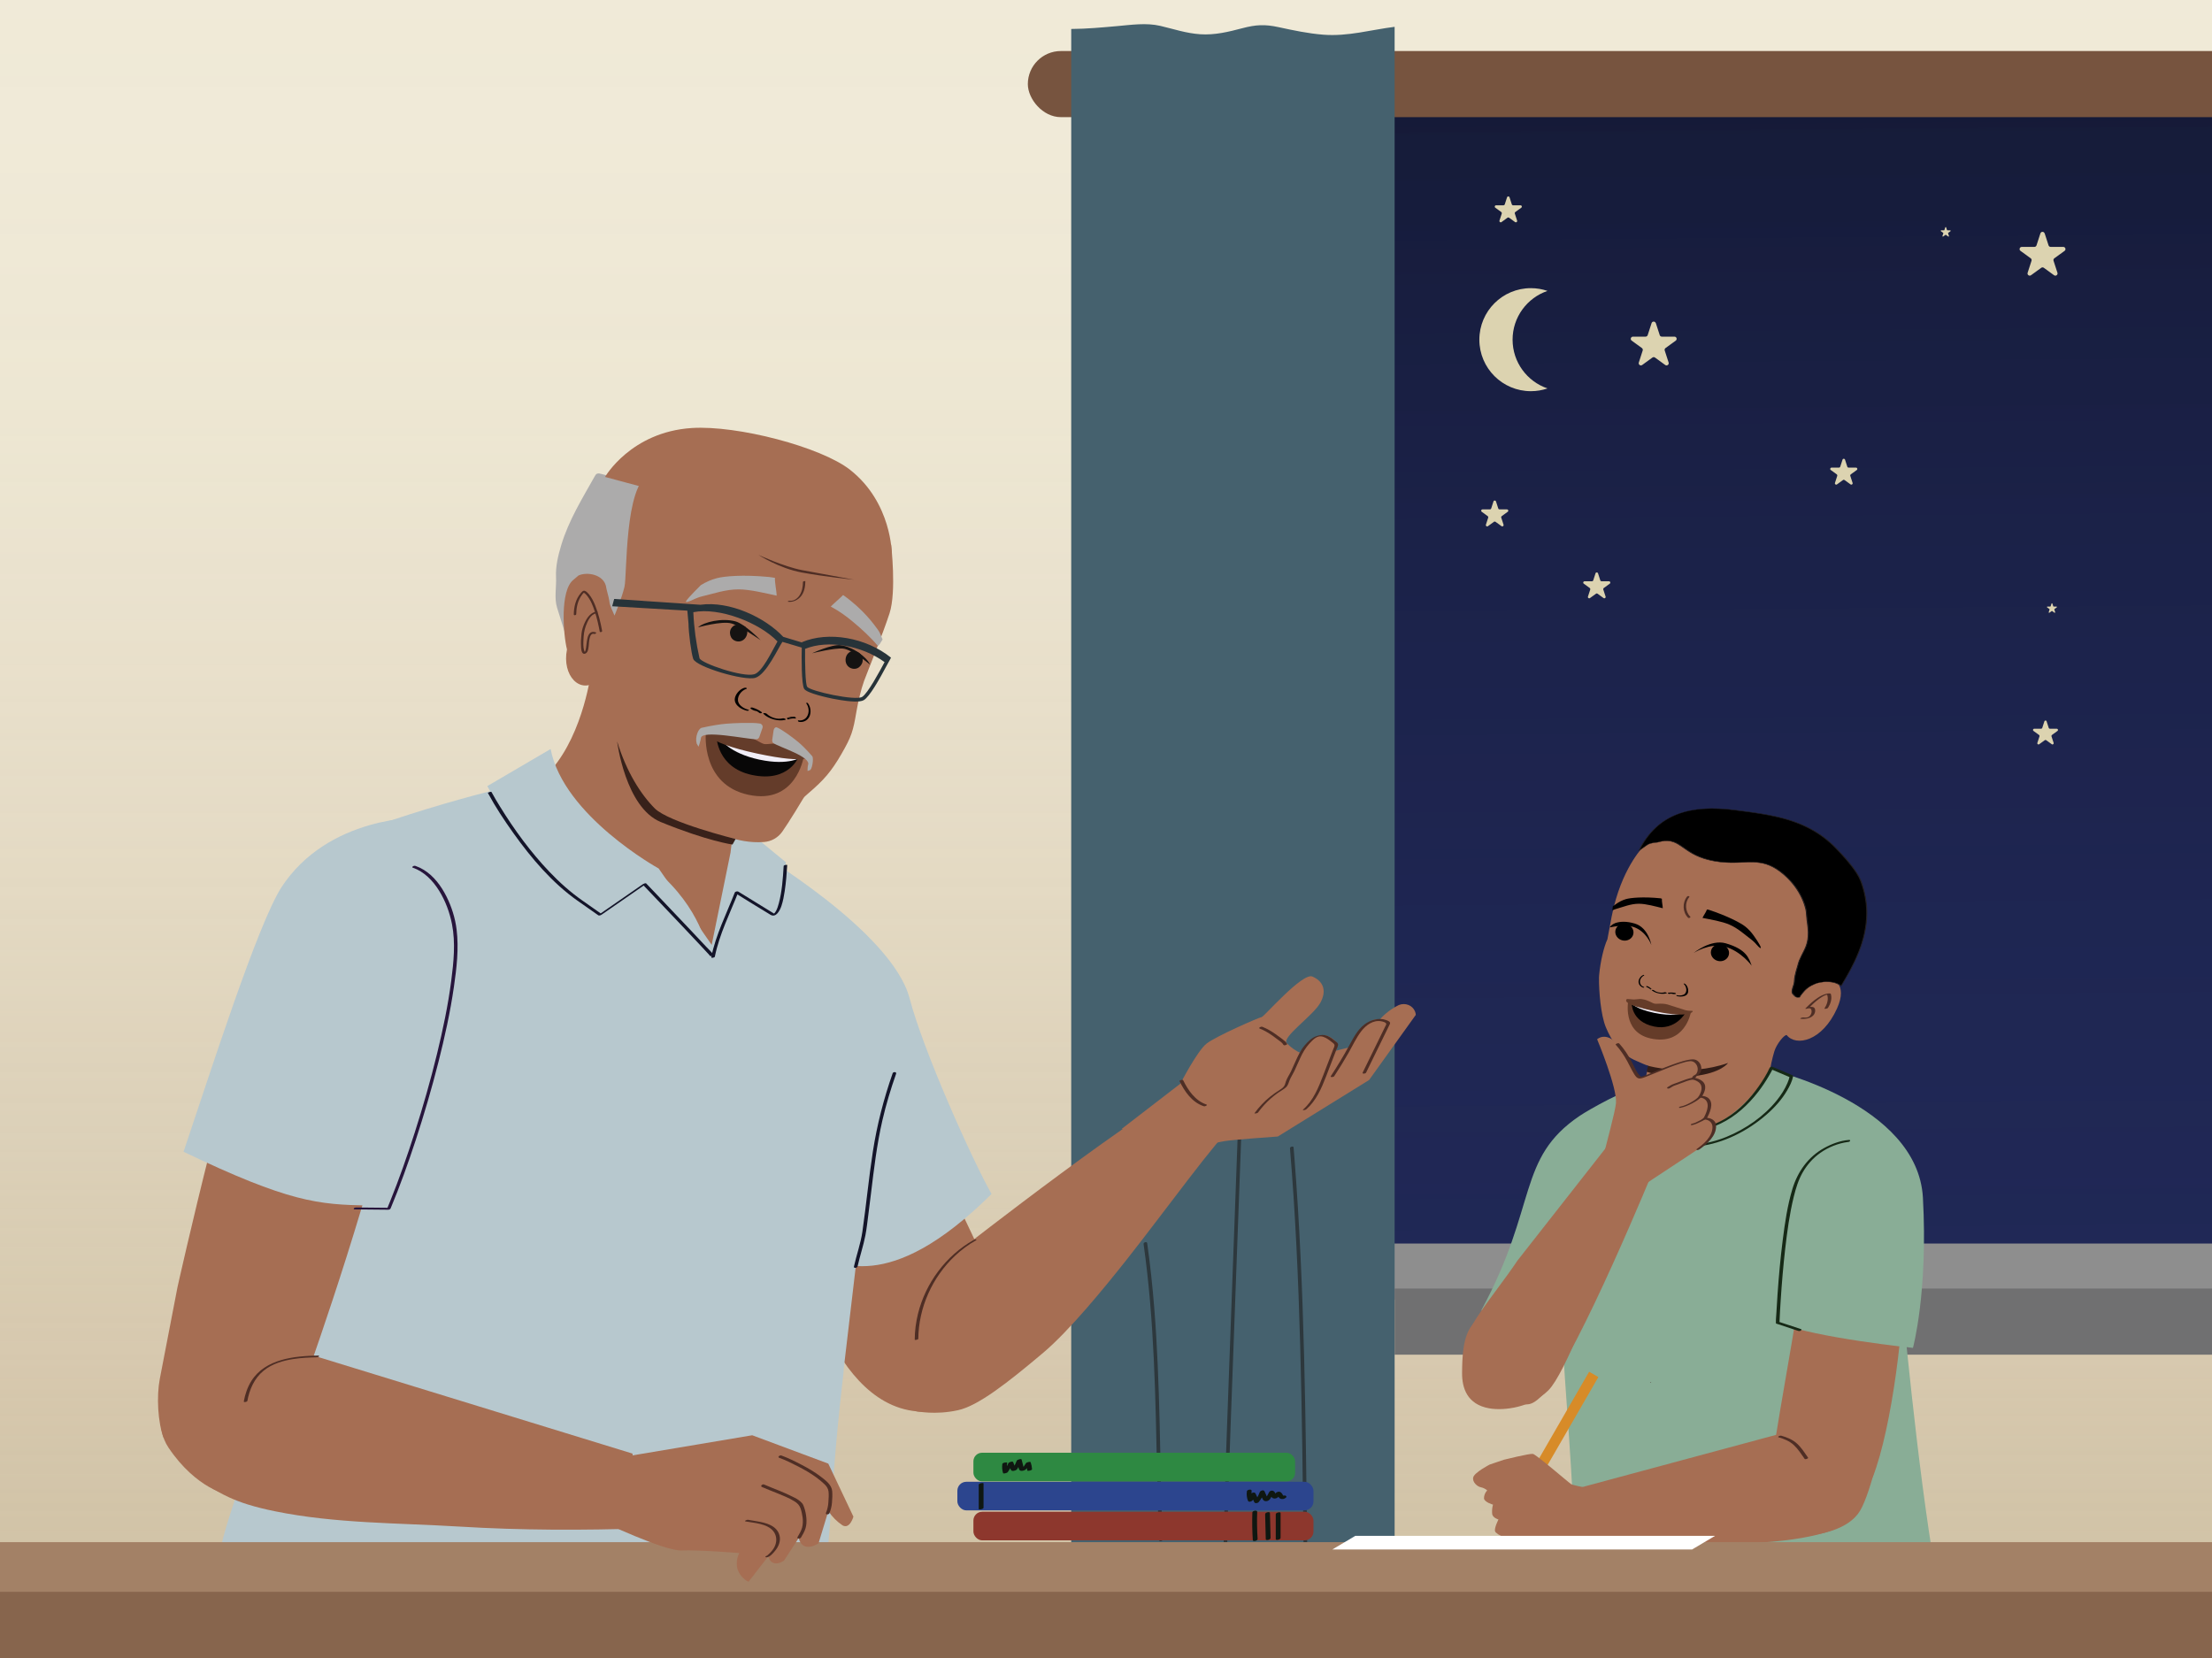 <?xml version="1.0" encoding="UTF-8"?>
<svg xmlns="http://www.w3.org/2000/svg" xmlns:xlink="http://www.w3.org/1999/xlink" viewBox="0 0 1334 1000">
  <rect x="0" y="0" width="1334" height="1000" fill="#808080" stroke="none"/>
  <defs>
    <style>
      .cls-1 {
        fill: #131429;
      }

      .cls-2 {
        fill: #dcd3b0;
      }

      .cls-3 {
        fill: #acabab;
      }

      .cls-4 {
        fill: #151312;
      }

      .cls-5 {
        fill: #273339;
      }

      .cls-6 {
        fill: #010101;
      }

      .cls-7 {
        fill: #653c29;
      }

      .cls-8 {
        fill: #231f20;
      }

      .cls-9 {
        fill: #8e8e8e;
      }

      .cls-10 {
        fill: #2c458e;
      }

      .cls-11 {
        fill: #89ac95;
      }

      .cls-12 {
        fill: #27153c;
      }

      .cls-13 {
        fill: #331d17;
      }

      .cls-14 {
        fill: #b7c8ce;
      }

      .cls-15 {
        fill: #f1eef7;
      }

      .cls-16 {
        fill: #77543f;
      }

      .cls-17 {
        fill: #643c2a;
      }

      .cls-18 {
        isolation: isolate;
      }

      .cls-19 {
        fill: #a66e53;
      }

      .cls-20 {
        fill: url(#linear-gradient);
        opacity: .5;
      }

      .cls-21 {
        fill: #080707;
      }

      .cls-22 {
        fill: url(#linear-gradient-2);
        mix-blend-mode: multiply;
        opacity: .37;
      }

      .cls-23 {
        fill: #0f1711;
      }

      .cls-24 {
        fill: #2e8942;
      }

      .cls-25 {
        fill: #fff;
      }

      .cls-26 {
        fill: #513835;
      }

      .cls-27 {
        fill: #2d383d;
      }

      .cls-28 {
        fill: #d78b28;
      }

      .cls-29 {
        fill: #45616e;
      }

      .cls-30 {
        fill: #f2ebd1;
      }

      .cls-31 {
        fill: #707071;
      }

      .cls-32 {
        fill: #162916;
      }

      .cls-33 {
        fill: #975449;
      }

      .cls-34 {
        fill: #202956;
      }

      .cls-35 {
        fill: #a38166;
      }

      .cls-36 {
        fill: #38211a;
      }

      .cls-37 {
        fill: #87654d;
      }

      .cls-38 {
        fill: #8d372d;
      }

      .cls-39 {
        fill: #4f2e25;
      }

      .cls-40 {
        fill: #89ad96;
      }
    </style>
    <linearGradient id="linear-gradient" x1="-2895.2" y1="5194.57" x2="-1805.53" y2="5194.57" gradientTransform="translate(-4514.72 2793.68) rotate(90) scale(1 -1)" gradientUnits="userSpaceOnUse">
      <stop offset="0" stop-color="#f0ebe0"/>
      <stop offset=".18" stop-color="#eee8dd" stop-opacity=".99"/>
      <stop offset=".33" stop-color="#e8e1d4" stop-opacity=".97"/>
      <stop offset=".46" stop-color="#ded4c5" stop-opacity=".93"/>
      <stop offset=".59" stop-color="#d0c2b0" stop-opacity=".88"/>
      <stop offset=".72" stop-color="#bdab95" stop-opacity=".82"/>
      <stop offset=".84" stop-color="#a78e73" stop-opacity=".73"/>
      <stop offset=".96" stop-color="#8d6d4d" stop-opacity=".64"/>
      <stop offset="1" stop-color="#83603d" stop-opacity=".6"/>
    </linearGradient>
    <linearGradient id="linear-gradient-2" x1="-2546.55" y1="4.83" x2="-2539.73" y2="884.78" gradientTransform="translate(-1369.27 926.15) rotate(-180)" gradientUnits="userSpaceOnUse">
      <stop offset="0" stop-color="#262262" stop-opacity="0"/>
      <stop offset="1" stop-color="#000"/>
    </linearGradient>
  </defs>
  <g class="cls-18">
    <g id="Layer_3" data-name="Layer 3">
      <polyline class="cls-30" points="1390.4 984.56 1390.4 -69.81 -10.85 -69.81 -10.85 984.56"/>
      <polyline class="cls-20" points="1380.48 984.56 -20.77 984.56 -20.78 -105.11 1380.48 -105.11"/>
      <rect class="cls-34" x="722.31" y="57.97" width="821.54" height="719.49"/>
      <rect class="cls-22" x="762.62" y="57.97" width="821.54" height="724.54"/>
      <path class="cls-9" d="M709.31,36.96v746.95s843.8,0,843.8,0V36.96s-843.8,0-843.8,0ZM743.43,70.08h772.3v679.91h-772.3V70.08Z"/>
      <rect class="cls-16" x="619.86" y="30.78" width="1012.98" height="39.87" rx="19.93" ry="19.93"/>
      <path class="cls-29" d="M673.57,15.76c8.64-.76,17.73-2.14,26.2-.15,8.12,1.91,15.56,4.47,24.08,5.05,8.7.59,17.05-1.45,25.23-3.61,8.32-2.19,13.63-2.49,22.03-.67,8.91,1.93,17.67,3.8,26.88,4.54,14.83,1.19,28.73-2.96,43.07-4.74v1042.42c-3.92,2.88-8.29,4.96-13.21,5.04-5.53.09-10.84-2.24-15.74-4.71-11.48-5.78-22.44-12.21-35.41-13.25-17.14-1.38-29.97,9.14-45.17,15.2-8.38,3.34-16.37,3.42-24.84.43-8.64-3.04-16.6-7.51-25.7-8.98-7.38-1.19-28.21-.7-34.96,1.09V17.47c9.23-.04,18.36-.9,27.54-1.71Z"/>
      <path class="cls-2" d="M998.59,194.87l2.35,7.25c.18.55.69.92,1.26.92h7.62c1.28,0,1.82,1.64.78,2.4l-6.17,4.48c-.46.34-.66.94-.48,1.48l2.35,7.25c.4,1.22-1,2.24-2.04,1.48l-6.17-4.48c-.46-.34-1.09-.34-1.56,0l-6.17,4.48c-1.04.75-2.43-.26-2.04-1.48l2.35-7.25c.18-.55-.02-1.14-.48-1.48l-6.17-4.48c-1.04-.75-.5-2.4.78-2.4h7.62c.57,0,1.08-.37,1.26-.92l2.35-7.25c.4-1.22,2.12-1.22,2.52,0Z"/>
      <path class="cls-2" d="M1233.08,140.74l2.35,7.25c.18.55.69.92,1.26.92h7.62c1.28,0,1.82,1.64.78,2.4l-6.17,4.48c-.46.34-.66.94-.48,1.48l2.35,7.25c.4,1.22-1,2.24-2.04,1.48l-6.17-4.48c-.46-.34-1.09-.34-1.56,0l-6.17,4.48c-1.04.75-2.43-.26-2.04-1.48l2.35-7.25c.18-.55-.02-1.14-.48-1.48l-6.17-4.48c-1.04-.75-.5-2.4.78-2.4h7.62c.57,0,1.08-.37,1.26-.92l2.35-7.25c.4-1.22,2.12-1.22,2.52,0Z"/>
      <path class="cls-2" d="M902.18,302.4l1.39,4.29c.1.32.41.54.75.54h4.51c.76,0,1.08.97.46,1.42l-3.65,2.65c-.27.2-.39.55-.28.88l1.39,4.29c.23.72-.59,1.32-1.21.88l-3.65-2.65c-.27-.2-.65-.2-.92,0l-3.65,2.65c-.61.45-1.44-.15-1.21-.88l1.39-4.29c.1-.32-.01-.68-.28-.88l-3.65-2.65c-.61-.45-.3-1.42.46-1.42h4.51c.34,0,.64-.22.75-.54l1.39-4.29c.23-.72,1.26-.72,1.49,0Z"/>
      <path class="cls-2" d="M1234.25,435.06l1.29,3.96c.1.3.38.5.69.5h4.17c.7,0,.99.9.43,1.31l-3.37,2.45c-.25.18-.36.51-.26.81l1.29,3.96c.22.67-.55,1.22-1.11.81l-3.37-2.45c-.25-.18-.6-.18-.85,0l-3.37,2.45c-.57.41-1.33-.14-1.11-.81l1.29-3.96c.1-.3,0-.63-.26-.81l-3.37-2.45c-.57-.41-.28-1.31.43-1.31h4.17c.31,0,.59-.2.69-.5l1.29-3.96c.22-.67,1.16-.67,1.38,0Z"/>
      <path class="cls-2" d="M1237.74,364.04l.51,1.58c.04.12.15.2.27.2h1.66c.28,0,.4.36.17.52l-1.34.97c-.1.07-.14.2-.1.32l.51,1.58c.09.27-.22.49-.44.32l-1.34-.97c-.1-.07-.24-.07-.34,0l-1.34.97c-.23.16-.53-.06-.44-.32l.51-1.58c.04-.12,0-.25-.1-.32l-1.34-.97c-.23-.16-.11-.52.17-.52h1.66c.12,0,.24-.08.27-.2l.51-1.58c.09-.27.46-.27.55,0Z"/>
      <path class="cls-2" d="M963.72,345.76l1.39,4.29c.1.32.41.54.75.54h4.51c.76,0,1.08.97.46,1.42l-3.65,2.65c-.27.2-.39.55-.28.88l1.39,4.29c.23.72-.59,1.32-1.21.88l-3.65-2.65c-.27-.2-.65-.2-.92,0l-3.65,2.65c-.61.45-1.44-.15-1.21-.88l1.39-4.29c.1-.32-.01-.68-.28-.88l-3.65-2.65c-.61-.45-.3-1.42.46-1.42h4.51c.34,0,.64-.22.75-.54l1.39-4.29c.23-.72,1.26-.72,1.49,0Z"/>
      <path class="cls-2" d="M1112.68,277.21l1.39,4.29c.1.32.41.54.75.54h4.51c.76,0,1.08.97.46,1.42l-3.65,2.65c-.27.2-.39.55-.28.88l1.39,4.29c.23.72-.59,1.32-1.21.88l-3.65-2.65c-.27-.2-.65-.2-.92,0l-3.65,2.65c-.61.45-1.44-.15-1.21-.88l1.39-4.29c.1-.32-.01-.68-.28-.88l-3.65-2.65c-.61-.45-.3-1.42.46-1.42h4.51c.34,0,.64-.22.75-.54l1.39-4.29c.23-.72,1.26-.72,1.49,0Z"/>
      <path class="cls-2" d="M910.36,119l1.39,4.29c.1.32.41.54.75.54h4.51c.76,0,1.08.97.46,1.42l-3.65,2.65c-.27.2-.39.55-.28.88l1.39,4.29c.23.72-.59,1.32-1.21.88l-3.65-2.65c-.27-.2-.65-.2-.92,0l-3.65,2.65c-.61.45-1.44-.15-1.21-.88l1.39-4.29c.1-.32-.01-.68-.28-.88l-3.65-2.65c-.61-.45-.3-1.42.46-1.42h4.51c.34,0,.64-.22.75-.54l1.39-4.29c.23-.72,1.26-.72,1.49,0Z"/>
      <path class="cls-2" d="M912.2,204.86c0-13.65,8.81-25.24,21.05-29.41-3.14-1.07-6.51-1.66-10.02-1.66-17.16,0-31.07,13.91-31.07,31.07s13.91,31.07,31.07,31.07c3.51,0,6.87-.59,10.02-1.66-12.24-4.17-21.05-15.76-21.05-29.41Z"/>
      <path class="cls-2" d="M1173.67,137.15l.51,1.58c.04.12.15.2.27.2h1.66c.28,0,.4.36.17.52l-1.34.97c-.1.07-.14.2-.1.32l.51,1.58c.09.27-.22.49-.44.32l-1.34-.97c-.1-.07-.24-.07-.34,0l-1.34.97c-.23.16-.53-.06-.44-.32l.51-1.58c.04-.12,0-.25-.1-.32l-1.34-.97c-.23-.16-.11-.52.17-.52h1.66c.12,0,.24-.08.27-.2l.51-1.58c.09-.27.46-.27.55,0Z"/>
      <rect class="cls-31" x="841.05" y="777.14" width="674.23" height="39.89"/>
      <path class="cls-27" d="M746.07,1191.75c-1.09-16.9-2.05-33.82-2.87-50.73-.82-16.92-1.5-33.84-2.05-50.77-.54-16.93-.95-33.85-1.22-50.79-.27-16.93-.4-33.86-.39-50.8,0-17.05.16-34.09.44-51.14.29-16.95.72-33.9,1.26-50.84.54-16.97,1.17-33.93,1.8-50.9.62-16.98,1.25-33.96,1.87-50.94.62-16.98,1.25-33.96,1.87-50.94.62-16.98,1.25-33.96,1.87-50.94.15-4.16.31-8.32.46-12.49.03-.89-2.15-.45-2.17.27-.62,16.98-1.25,33.96-1.87,50.94-.63,17.06-1.25,34.13-1.88,51.19-.62,16.98-1.25,33.96-1.87,50.94-.63,17.05-1.27,34.1-1.85,51.16-.58,16.95-1.08,33.91-1.43,50.86-.35,16.93-.56,33.86-.64,50.79-.07,16.9-.01,33.8.19,50.7.2,16.93.54,33.86,1.01,50.79.48,17.01,1.09,34.02,1.85,51.02.75,16.92,1.64,33.84,2.67,50.74.25,4.14.51,8.29.78,12.43.05.7,2.23.25,2.17-.58h0Z"/>
      <path class="cls-27" d="M701.12,928.64c-.86-23.49-1.19-46.99-1.77-70.49-.58-23.17-1.41-46.34-3.26-69.44-1.04-13.03-2.42-26.03-4.26-38.98-.15-1.06-2.33-.51-2.17.58,3.27,23,5.06,46.17,6.16,69.37,1.1,23.22,1.52,46.47,2.02,69.71.29,13.13.6,26.26,1.08,39.38.04,1.18,2.25.89,2.21-.14h0Z"/>
      <path class="cls-27" d="M789.41,998.8c-.43-20.04-.72-40.09-.98-60.13-.26-20.16-.49-40.31-.79-60.47-.29-20.03-.65-40.07-1.16-60.1-.51-19.91-1.19-39.81-2.12-59.7-.93-19.75-2.11-39.49-3.66-59.2-.19-2.41-.38-4.82-.58-7.23-.07-.88-2.25-.38-2.17.58,1.63,19.68,2.9,39.39,3.89,59.12,1,19.91,1.72,39.83,2.27,59.76.55,20.02.94,40.04,1.24,60.07.31,19.99.54,39.98.79,59.97.25,20.05.53,40.1.93,60.16.05,2.46.1,4.92.15,7.38.02,1.05,2.21.66,2.19-.21h0Z"/>
      <rect class="cls-10" x="577.36" y="893.68" width="214.76" height="17.25" rx="5.43" ry="5.43"/>
      <rect class="cls-38" x="587.04" y="911.76" width="205.08" height="17.25" rx="5.31" ry="5.31"/>
      <rect class="cls-24" x="587.04" y="876.18" width="194.01" height="17.25" rx="5.16" ry="5.16"/>
      <path class="cls-23" d="M604.49,882.97c-.26,1.84-.11,3.68.43,5.46.12.4,1.14.17,1.38.11.51-.12,1.19-.3,1.5-.75,1.25-1.83,2.31-3.78,3.18-5.82l-2.88.64c.48,1.21.91,2.45,1.44,3.63.19.42.4.74.89.85.65.14,1.46-.08,2.05-.33,1.18-.51,1.47-1.61,1.96-2.71.54-1.22,1.09-2.43,1.63-3.65l-2.88.64c.34,1.33.69,2.65,1.03,3.98.25.96.5,2,1.67,2.07,1.28.08,2.61-.48,3.34-1.52.81-1.14,1.54-2.35,2.31-3.52l-2.88.64c.48,1.35.76,2.73.85,4.16.03.53,2.95.03,2.9-.78-.09-1.43-.37-2.81-.85-4.16-.14-.4-1.13-.17-1.38-.11-.5.11-1.2.29-1.5.75-.45.69-.91,1.39-1.36,2.08-.21.33-.43.65-.64.98-.1.15-.19.31-.3.46-.08.11-.39.33-.09.19l1.1-.35c.59-.12.38-.01.16-.38-.1-.16-.17-.36-.22-.54-.15-.48-.26-.98-.38-1.46-.28-1.09-.56-2.18-.85-3.27-.19-.72-2.66.15-2.88.64-.43.96-.85,1.91-1.28,2.87-.19.43-.39.87-.58,1.3-.14.32-.34,1.17-.65,1.36l1.38-.5-.19.03.92-.02c-.47-.12-.78-1.53-.94-1.92-.29-.74-.58-1.47-.88-2.21s-2.66.11-2.88.64c-.87,2.04-1.93,3.98-3.18,5.82l2.88-.64c-.54-1.78-.68-3.62-.43-5.46.05-.36-2.77-.12-2.9.78h0Z"/>
      <path class="cls-23" d="M590.25,895.43c0,4.89,0,9.79,0,14.68,0,.53,2.9.1,2.9-.78,0-4.89,0-9.79,0-14.68,0-.53-2.9-.1-2.9.78h0Z"/>
      <path class="cls-23" d="M751.96,899.49c-.26,1.93-.06,3.84.66,5.65.43,1.09,2.35.42,2.81-.3.78-1.2,1.36-2.49,1.78-3.86l-2.91.54c.71,1.5,1.43,3,2.14,4.49.43.9,2.09.59,2.63-.06,1.56-1.89,2.73-3.96,3.55-6.26l-2.91.54c.57,1.25,1.11,2.51,1.7,3.74.47.96,1.11,1.51,2.24,1.42s1.96-.72,2.52-1.64c.72-1.18,1.32-2.45,1.97-3.67l-2.23.78c.44.17.63,1.56.88,1.94.46.71,1.17,1.03,2.01.98.76-.04,1.55-.36,2.06-.94.24-.27.38-.58.51-.91.09-.23.44-.79.09-.62l-1.74.05c1.04.45,1.23,1.84,2.25,2.4,1.19.66,2.6.34,3.58-.53.5-.44.24-1.02-.32-1.2-.69-.22-1.53.09-2.05.55.94-.07,1.21-.24.83-.51-.11-.08-.21-.19-.28-.31-.16-.21-.28-.47-.43-.7-.26-.41-.55-.79-.96-1.06-1.02-.66-2.37-.25-3.12.63-.3.35-.42.75-.59,1.16-.04.11-.21.35-.2.47,1.2.1,1.57-.08,1.11-.54l-.14-.27c-.49-1.06-.54-1.88-1.76-2.34-.67-.26-1.88.13-2.23.78-.38.71-.76,1.42-1.14,2.13-.16.3-.32.59-.48.89-.28.53-.79.85.11.65.76-.17.48-.22.23-.74-.18-.37-.34-.75-.51-1.12-.34-.75-.68-1.5-1.02-2.25-.52-1.14-2.57-.4-2.91.54-.69,1.93-1.71,3.74-3.01,5.32l2.63-.06c-.71-1.5-1.43-3-2.14-4.49-.52-1.1-2.61-.45-2.91.54-.37,1.21-.91,2.32-1.6,3.37l2.81-.3c-.66-1.68-.89-3.38-.64-5.17.18-1.3-2.76-.83-2.92.3h0Z"/>
      <path class="cls-23" d="M769.38,913.27c0,5.02,0,10.03,0,15.05,0,.81,2.9.3,2.9-.78,0-5.02,0-10.03,0-15.05,0-.81-2.9-.3-2.9.78h0Z"/>
      <path class="cls-23" d="M762.97,913.27c.13,5.01.26,10.03.38,15.04.02.97,2.93.39,2.9-.78-.13-5.01-.26-10.03-.38-15.04-.02-.97-2.93-.39-2.9.78h0Z"/>
      <path class="cls-23" d="M755.27,912.15c-.19,5.59-.1,11.19.27,16.77.07,1,2.97.38,2.9-.78-.36-5.44-.45-10.89-.26-16.33.04-1.25-2.87-.68-2.9.34h0Z"/>
    </g>
    <g id="Layer_1" data-name="Layer 1">
      <path class="cls-19" d="M552.62,820.5c2.19-8.36,4.97-16.55,8.36-24.5,4.04-9.48,8.95-18.73,15.36-26.83,4.16-5.26,9.18-10.19,15.11-13.43-10.26-22.47-53.94-116.02-89.75-160.77-6.62,8.15-19.84,33.67-28.13,28.43,2.01,1.27-3.88-1.85-4.63-2.17-2.54-1.07-5.15-1.96-7.78-2.79-4.96-1.56-10.09-2.76-16.26-4.46-2.36-.65-4.71-1.34-7.04-2.09l42.34,135.17s17.1,98.87,72.49,104.14c17.86,2.62-2.38-21.92-.08-30.71Z"/>
      <path class="cls-19" d="M721.03,654.06c-26.37,9.44-142.29,100.07-142.29,100.07,0,0-.51-.54-1.48-1.55-5.07,5.7-8.16,13.16-10.22,20.39-4.9,17.19-26,24.33-24.38,42.02.75,8.15,8.1,28.25,10.04,36.22.45-.1,11.02,2.38,25.07-.7,12.09-2.65,29.65-16.31,51.44-34.7,15.72-13.27,36.87-39.22,49.65-55.34,22.73-28.68,56.34-75.26,64.31-80.75l-22.14-25.65Z"/>
      <path class="cls-19" d="M356.62,404.3s-4.33,37.15-24.15,60c-3.18,3.66-40.81,15.72-40.81,15.72l33.57,114.74c21.11,12.1,63.59,3.21,87.88,1.87l58.27-43.57s-30.55-30.95-30.07-36.64c.48-5.7,14.76-44.41,14.76-44.41"/>
      <path class="cls-14" d="M455.1,728.37c9.6,1.04,19.22,1.84,28.85,2.44.91-.65,4.15,26.46,5.82,26.74,15.89,2.67,44.94,25.19,108.21-37.42-11.75-20.89-40.88-85.54-49.46-118.12-10.55-40.07-92.11-88.79-98.15-91.86,0,0-10.81,145.9,2.63,204.13.91,3.96,1.6,8.72,2.1,14.1Z"/>
      <path class="cls-14" d="M508.76,827.11h0c-.13-.55.3-1.11.02-1.15l21.37-181.57,6.73-60.08s-4.58-6.65-9.27-13.68c-7.42-11.12-17.26-16.01-27.71-24.34l-42.94-28.18s-3.46.15-15.56,18.75c-5.18,7.96-2.54,37.26-14.67,36.56,0,0-3.63-25.46-31.4-48.78,0,0-69.56-42.4-70.9-53.82-26.55,4.16-109.32,27.81-129.46,41.12-23.7,15.57,28.92,73.69,52.85,108.12l-39.13-1.29s-22.2,113.84-37.11,174.53c-.61,2.17-1.18,4.51-1.74,6.96-1.84,7.23-3.54,13.48-5.03,18.38.54.08,1.09.14,1.63.22-6.6,44.05-34.69,103.79-34.39,123.75.37,25.1,169.26,63.63,239.1,68.51,68.6,4.79,117.85,14.72,127.9-77.83h.32c3.45-39.5,3.24-52.65,9.41-106.2Z"/>
      <path class="cls-1" d="M538.34,647.31c-5.39,15.36-9.43,31.07-11.93,47.16-2.49,16.06-4,32.26-6.32,48.34-1.04,7.18-3.55,14.05-5.11,21.11-.25,1.12,1.98.89,2.21-.14,1.39-6.29,3.5-12.42,4.72-18.75.8-4.12,1.23-8.33,1.77-12.49.55-4.18,1.06-8.36,1.57-12.54,1.8-14.83,3.54-29.69,6.9-44.27,2.2-9.53,5.03-18.9,8.27-28.13.43-1.22-1.75-1.28-2.09-.3h0Z"/>
      <path class="cls-14" d="M430.03,577.15c-1.09-1.63-40.6-43.04-40.6-43.04l-26.78,18.53-11.81-8.28c-31.2-21.6-56.95-70.26-56.95-70.26l38.18-22.36c7.76,40.38,65.16,72.06,65.16,72.06l31.97,46.07,11.36-55.66c.83-7.64,1.6-12.74,1.6-12.74l10.29.89,21.46,17.64c-1.95,33.08-7.16,32.4-7.16,32.4l-21.79-13.39c-4.56,11.69-3.77,25.62-7.71,37.49-7.2,21.71-9.67,46.2-11.48,69.2"/>
      <path class="cls-1" d="M472.6,522.37c-.45,7.47-.97,15.17-2.91,22.43-.43,1.59-.92,3.2-1.7,4.66-.4.75-.95,1.37-1.41,1.77.15-.13-.16.02.07-.04-.05.01.21-.06.23-.06.11-.02.19-.05.23,0,.01.02-.41-.23-.08,0-.11-.07-.22-.13-.33-.2-3.57-2.25-7.19-4.42-10.79-6.63-3.56-2.19-7.12-4.38-10.68-6.57-.5-.31-1.86-.03-2.1.56-5.02,12.84-11.46,25.44-14.19,39.04-.13.63,2.03.28,2.16-.34,2.74-13.6,9.17-26.2,14.19-39.04l-2.1.56c7.16,4.4,14.26,8.89,21.47,13.2,3.42,2.05,5.79-2.86,6.61-5.34.96-2.9,1.52-5.94,1.97-8.96.78-5.17,1.2-10.4,1.51-15.61.03-.44-2.13-.15-2.17.58h0Z"/>
      <path class="cls-1" d="M430.38,575.94c-1.22-1.77-2.97-3.32-4.44-4.89-3.24-3.48-6.51-6.94-9.78-10.4-7.15-7.56-14.32-15.1-21.5-22.64-1.65-1.73-3.3-3.46-4.95-5.19-.32-.34-1.56.15-1.85.35-7.83,5.42-15.65,10.83-23.48,16.25-1.1.76-2.2,1.52-3.3,2.28l1.85-.35c-3.86-2.71-7.72-5.42-11.59-8.13-7.28-5.09-13.9-11.01-20.02-17.44-11.34-11.9-21.14-25.3-29.75-39.28-1.78-2.88-3.54-5.79-5.14-8.78-.27-.51-2.33.29-2.17.58,4.55,8.46,9.91,16.55,15.49,24.35,10.79,15.1,23.22,29.73,38.45,40.52,4.21,2.98,8.45,5.93,12.67,8.89.42.29,1.49-.1,1.85-.35,7.83-5.42,15.65-10.83,23.48-16.25,1.1-.76,2.2-1.52,3.3-2.28l-1.85.35c4.46,4.68,8.92,9.37,13.38,14.05,7.24,7.61,14.47,15.22,21.65,22.89,1.28,1.37,2.56,2.74,3.83,4.13.56.61,1.22,1.23,1.68,1.9.35.51,2.32-.37,2.17-.58h0Z"/>
      <path class="cls-3" d="M389.7,291.57c-9.76-4.11-16.74-2.67-26.94-5.7-.88-.26-1.87-.52-2.67-.19-.66.27-1.03.88-1.35,1.45-7.63,13.59-15.82,26.82-20.25,41.6-1.89,6.29-3.49,12.76-3.16,19.39.3,5.98-1.19,12.58.65,18.45,1.62,5.15,3.23,10.3,4.85,15.45.6,1.92,1.25,3.92,2.73,5.49,4.36,4.61,12.72,2.89,17.88-.38,11.06-7.02,17.04-18.65,19.82-30.52,2.78-11.87,2.74-24.26,4.05-36.41.9-8.38,2.44-16.67,4.61-24.8"/>
      <path class="cls-19" d="M537.4,328.58s-.02-.07-.01-.12c-1.62.96-12.76-12.08-14.41-13.49-17.44-14.84-25.12-25.53-47.86-28.13-11.87-1.36-25.5,7.18-37.45,7.24-11.46.06-20.57-10.12-31.85-12.5-3.9-.82-7.91,11.48-5.99,9.08-4.71-2.08-8.35-4.37-8.35-4.37-14.88,6.18-13.25,60.6-14.86,67.55-1.61,6.95-6.03,17.41-6.03,17.41-1.21-3.09-2.79-5.54-3.11-8.76-.43-2.86-1.66-6.35-2.09-9.21-1.82-6.78-11.17-8.55-16.5-6.2l-3.02,2.57c-8.32,6.39-6.17,33.26-3.94,42.05-3.15,15.67,7.88,27.59,18.58,18.72l.38,6.58,13.32,36.09c10.81,20.13,36.72,44.97,61.13,50.88,8.75,2.12,20.47,5.89,29.62-3.13,9.25-9.13,13.06-14.29,22.64-22.47,9.2-7.85,13.74-13.06,19.79-23.52,6.26-10.81,7.1-13.89,9.14-25.89.91-5.36,2.76-13.34,4.56-18.23,2.07-5.64,11.09-27.63,15.37-40.83,4.28-13.2.95-41.36.95-41.36Z"/>
      <path class="cls-39" d="M363.13,380.52c-.97-5.2-2.18-10.42-4.17-15.34-.97-2.39-2.12-4.81-3.8-6.79-.65-.77-1.48-1.68-2.46-2.04-1.06-.39-1.91.75-2.52,1.47-2.99,3.5-4.08,8.24-4.14,12.74-.01.76,1.46.56,1.47-.11.05-3.6.72-7.24,2.58-10.37.64-1.08,1.45-2.23,2.48-2.98l-.9.16c.32.08.24.07.53.26.61.41,1.13.91,1.6,1.46,2.45,2.86,3.86,6.61,5,10.14,1.25,3.85,2.14,7.81,2.88,11.78.13.68,1.58.31,1.45-.39h0Z"/>
      <path class="cls-39" d="M359.2,381.35c-6.05-1.86-5.03,7.58-6.09,10.86-.1.32-.27.92-.62,1.06.27-.11.21.07.1-.19-.14-.31-.27-.57-.36-.91-.55-2.03-.46-4.28-.36-6.36.13-2.89.4-5.54,1.4-8.24,1.05-2.85,2.92-7.14,6.34-7.66.8-.12,1.11-1.22.12-1.07-3.36.51-5.47,3.37-6.87,6.24-1.06,2.19-1.88,4.54-2.16,6.96-.3,2.66-.47,5.35-.28,8.02.08,1.14.1,3.26,1.19,4.02.92.63,2.05-.11,2.54-.92.62-1.02.73-2.37.88-3.52.23-1.84.17-8.28,3.34-7.31.63.19,1.71-.72.83-.99h0Z"/>
      <path class="cls-39" d="M514.91,349.62s-17.43-1.77-31.33-4.33c-13.9-2.56-26.22-10.65-26.22-10.65,0,0,15.37,7.14,26.35,9.21,10.98,2.07,31.2,5.76,31.2,5.76Z"/>
      <path class="cls-25" d="M429.12,445.07s12.6,6.99,23.02,10.24c10.42,3.24,27.29,4.98,27.29,4.98,0,0,.09-4.31-18.8-10.19-18.89-5.88-31.51-5.03-31.51-5.03Z"/>
      <path class="cls-3" d="M463.91,348c-16.06-1.55-27.09-.45-31.46.67-3.43.88-6.69,2.33-9.74,4.18,0,0-8.04,7.96-8.95,9.69-.91,1.74,5.3-1.36,5.3-1.36,1.35-.48,2.25-1,3.65-1.33,7.69-1.81,14.94-4.45,22.87-4.39,6.78.02,16.17,2.36,22.82,3.79-.06-2.68-1.24-8.08-1.04-10.75"/>
      <path class="cls-3" d="M531.1,387.54c.07-.23,1.04-1.49,1.09-1.73,0,0,.03-.27.03-.28-.77-1.56-1.35-3.81-2.8-5.76-2.52-3.4-8.72-12.23-20.96-20.9-1.83,1.87-5.62,5.1-7.45,6.96,5.54,3,9,5.54,13.86,9.58,4.57,3.8,10.74,9.47,14.53,14.16.5-.28-.04-.05.43-.37.28-.25.55-.52.8-.81.17-.28.34-.56.47-.85Z"/>
      <path class="cls-21" d="M458.58,450.91c-5.25-1.3-27.49-6.93-27.49-6.93,0,0,4.26,17.16,23.24,21.85,20.58,5.09,28.2-9.48,28.2-9.48l-23.94-5.44Z"/>
      <path class="cls-15" d="M458.61,451.76c-5.25-1.3-20.99-6.14-20.99-6.14,0,0,4.31,7.22,20.05,11.11,15.74,3.89,22.13-.51,22.13-.51l-21.19-4.47Z"/>
      <path class="cls-33" d="M486.41,456.37c-.52-.28-1.9-.19-4.27-1.21-4.28-1.84-5.92-3.93-9.01-4.95-5.27-1.75-9.21-.45-11.55-1.03-2.34-.58-5.22-3.56-10.69-4.47-3.21-.53-10.43.08-14.86-.61-2.66-.42-8.86-1.15-9.46-1.15-.82,0,1.81,3.68,31.17,10.94,29.36,7.26,29.4,2.87,28.67,2.49Z"/>
      <path class="cls-19" d="M466.8,487.8c-.25-.09-.48-.23-.66-.42-3.43-3.53-3.42-5.09-5.29-5.99-.43-.2-.63-.42-1.99-.92-5.48-2.01-8.8-3.34-26.03,3.06-.35.13-19.66-6.66-20.04-6.78l-9.21-7.06c-1.49-1.43-32.93-42.15-32.93-42.15-.35-1.21-5.64-10.42-5.69-11.52-.11-.09-.21-.18-.33-.25-.04-.03-.13-.09-.22-.15-.03.06-.07.15-.1.19-.16.43-.25.9-.33,1.35-.33,1.96-.34,3.96-.16,5.94.28,3.05.17,6.08.33,9.12.06,1.07.17,2.14.32,3.21,3.79,3.67,14.39,43.17,38.29,56.17.97.49,4.02,2.11,12.52,4.7,15.97,4.86,28.44,12.77,45.44,11.53,4.44-.32,8.44-2.59,10.96-6.12,7.17-10.07,31.21-50.18,37.37-66.2-6.49,8.66-25.97,34.96-35.42,47.6-.29.38-5.77,4.8-6.31,4.84"/>
      <path class="cls-17" d="M457.66,450.96c-12.34-2.63-32.01-8.47-32.01-8.47,0,0-2.86,30.76,25.75,36.87,28.61,6.11,33.24-22.68,33.24-22.68,0,0-14.65-3.08-26.99-5.72Z"/>
      <path class="cls-21" d="M457.6,450.95c-5.78-1.23-25.47-6.43-25.47-6.43,0,0,.38,18.39,21.28,22.85,22.66,4.84,28.38-11.24,28.38-11.24l-24.19-5.18Z"/>
      <path class="cls-15" d="M458.91,452.22c-6.06-1.29-24.27-6.3-24.27-6.3,0,0,5.16,8.35,23.34,12.23,18.18,3.88,25.38-1.62,25.38-1.62l-24.45-4.31Z"/>
      <path class="cls-17" d="M487.73,455.32c-.58-.3-.62-.64-3.45-1.52-4.71-1.48-7.43-3.5-10.85-4.54-5.84-1.77-10.16-.02-12.75-.57-2.59-.55-5.82-3.92-11.87-4.69-3.55-.45-12.46-.91-17.37-1.49-2.94-.35-6.06-2.29-6.72-2.26-.91.05-.71,7.27,31.8,14.21,32.5,6.94,32.01,1.27,31.21.85Z"/>
      <path class="cls-3" d="M459.81,439.09l-1.88,5.4c-.29.83-1.07,1.38-1.94,1.37-6-.06-33.18-5.97-33.3-.61-.02.75-1.31,5.13-1.43,5.08l-1.09-1.83c-1.16-3.82.96-9.09,2.96-9.54,6.09-1.39,11.48-2.2,14.79-2.47,4.12-.34,15.49-.9,20.3-.12,1.27.2,2.03,1.51,1.6,2.72Z"/>
      <path class="cls-3" d="M466.54,440.49l-.82,5.66c-.12.87.16,1.69.72,2.06,3.83,2.51,22.82,8.23,20.9,13.09-.27.68-.42,3.72-.32,3.74l1.21-.49c1.48.2,2.68-7.23,1.59-8.5-3.34-3.86-6.45-6.89-8.45-8.54-2.49-2.07-9.48-7.43-12.81-8.78-.88-.36-1.85.49-2.03,1.77Z"/>
      <path class="cls-19" d="M364.88,287.64s15.62-27.11,52.23-29.49c27.63-1.8,78.07,11.44,95.55,25.2,25.33,19.93,25.16,50.81,25.16,50.81l-172.94-46.52Z"/>
      <path class="cls-36" d="M443.61,506.03s-40.36-10.02-48.78-18.51c-8.42-8.49-16.93-21.86-22.66-40.35,0,0,4.96,39.86,26.32,48.6,28.16,11.53,43.27,13.59,43.27,13.59l1.85-3.33Z"/>
      <path class="cls-4" d="M513.67,392.74c2.32-.59,4.78.91,5.85,2.43.25.36.66,1.36.74,2.81.1,1.86-1.05,3.66-2.42,4.6-1.83,1.26-4.32.96-5.98-.34-2.25-1.77-2.36-5-1.21-7.07.21-.38,1.15-1.96,3.02-2.43"/>
      <path class="cls-4" d="M489.73,394s11.92-5.56,17.19-4.87c7.69,1.01,15.97,7.35,17.75,11.7,0,0-10.79-9.1-16.23-9.65-5.2-.53-18.72,2.83-18.72,2.83Z"/>
      <path class="cls-4" d="M449.82,378.3c-1.82-1.56-5.21-2.04-6.85-1.16-.39.21-1.43.81-2.15,2.08-.92,1.62-.69,3.75.12,5.2,1.08,1.94,3.44,2.78,5.51,2.35,2.8-.59,4.34-3.43,4.23-5.79-.02-.43.57-1.12-.89-2.38"/>
      <path class="cls-4" d="M458.71,386.11s-9.68-9.89-15.23-11.37c-8.1-2.15-18.97.35-22.52,3.63,0,0,14.49-4.03,20.16-2.36,5.42,1.6,17.59,10.1,17.59,10.1Z"/>
      <g>
        <path class="cls-6" d="M471.96,433.25c-3.07.82-7.2-.44-9.59-2.77-.53-.52-2.66-.6-1.92.12,3.17,3.07,9.15,4.62,13.11,3.55.39-.11.39-.39-.02-.63-.43-.26-1.16-.39-1.58-.27"/>
        <path class="cls-6" d="M459.42,429.55c-1.66-1.28-3.63-2.2-5.67-2.82-.3-.09-.72-.06-.98.09-.21.12-.29.32-.09.5.83.76,2,1.25,3.12,1.48.35.07.84.09,1.1-.17.25-.24-.05-.49-.33-.55-.93-.19-1.83-.58-2.52-1.2-.36.19-.72.39-1.08.58,1.82.55,3.58,1.39,5.06,2.54.29.23.79.23,1.12.12.25-.08.55-.33.26-.56"/>
        <path class="cls-6" d="M451.14,427.98c-2.41-.6-5.03-2.28-5.82-4.36-1.19-3.14,1.44-7.1,4.86-8.18.37-.12.25-.4-.07-.55-.41-.19-.96-.14-1.35-.02-2.97.94-5.47,4.13-5.65,6.78-.16,2.48,1.79,4.67,4.53,6.01.82.4,1.7.74,2.61.96.37.09,1.05.13,1.29-.12.25-.25-.06-.45-.4-.53"/>
        <path class="cls-6" d="M476.67,433.01c-.07-.31.21-.43.41-.39.65.16,1.36.13,2.02-.2.16.31.31.62.47.92-1.34-.15-2.75-.01-4.09.51-.27.1-.58-.07-.75-.29-.13-.16-.23-.51.04-.61"/>
        <path class="cls-6" d="M474.76,432.95c1.5-.58,3.08-.71,4.58-.55.22.03.47.2.59.43.09.18.07.4-.12.49"/>
        <path class="cls-6" d="M481.63,434.45c1.59.29,3.68-.35,4.85-1.99,1.78-2.48,1.41-5.97-.17-8.16-.17-.24,0-.46.23-.48.3-.03.6.2.78.45,1.38,1.91,1.94,4.63,1.11,7.14-.77,2.35-2.65,3.69-4.69,3.97-.61.08-1.24.09-1.83-.02-.24-.05-.65-.25-.7-.56-.05-.32.19-.39.42-.35"/>
      </g>
      <path class="cls-5" d="M414.52,368.28l.69,7.73c.07,5.89,1.66,17.9,2.85,21.36,1.69,4.84,30.86,13.45,37.47,11.43,6.61-2.01,13.86-18.14,16.33-21.69l11.67,3.46c-.15,5.32-.26,22.23,1.47,24.93,1.73,2.7,15.38,5.52,16.92,5.84,1.28.25,3.07.6,5.04.9,5.21.84,11.64,1.45,14,0,3.51-2.14,9.17-12.15,14.25-21.68l.82-1.49c.18-.36.37-.6.4-.71h0l.91-1.72c-15.1-12.15-37.76-16.09-53.69-9.34l.06.21-11.37-3.43c-10.96-11.74-32.37-21.78-49.96-19.34h0l-51.99-3.5-1.2,4.4,45.31,2.65ZM486.78,414.18c-1.08-1.68-1.35-13.61-1.26-22.83,13.79-5.63,34.2-2.04,47.9,7.94l-.06.22c-2.73,5.11-9.98,18.7-13.43,20.8-4.08,2.48-31.2-3.44-33.16-6.09v-.05ZM421.86,396.99c-2.08-9.12-3.33-18.42-3.73-27.77,15.88-3.13,39.97,6.43,50.75,17.65-3.71,6.58-9.21,18.33-13.95,19.76-6.81,2.08-32.02-6.58-33.07-9.64h0Z"/>
      <path class="cls-19" d="M676.51,680.8l35.33-27.21s10.15-19.7,15.77-24.15c5.62-4.46,31.9-15.91,33.27-16.03,1.38-.12,24.54-27,30.59-24.44,6.05,2.56,9.07,8.01,4.8,15.8-4.28,7.79-23.35,20.71-20.29,24.39,2.56,2.66,5.65,4.79,9.09,6.29,0,0,4.63-9.03,10.88-10.75,6.25-1.72,10.81,4.87,10.81,4.87l-1.1,4.13,8.51-2.14s9.54-18.85,17.89-16.66c3.23-3.64,7.17-6.62,11.59-8.77,3.91-1.54,8.26.21,9.72,3.92.26.65.41,1.34.46,2.04h0l-28.19,39.3-55.03,34.06s-26.84,1.84-32.47,2.83l-20.24,3.85-41.39-11.35Z"/>
      <path class="cls-39" d="M776.19,629.58c-.65-1.23-1.72-2.02-2.81-2.85-1.28-.97-2.56-1.94-3.88-2.86-2.56-1.8-5.24-3.42-8.16-4.57-.47-.18-1.12-.02-1.53.23-.25.15-.7.57-.21.76,2.82,1.1,5.41,2.66,7.88,4.4,1.21.85,2.39,1.73,3.57,2.63,1.08.82,2.32,1.62,2.97,2.85.35.67,2.45-.05,2.17-.58h0Z"/>
      <path class="cls-39" d="M711.37,652.11c3.13,6.35,7.5,12.67,14.51,15.04.48.16,1.1.01,1.53-.24.23-.13.72-.56.22-.73-6.81-2.3-11.05-8.49-14.09-14.66-.32-.65-2.43.06-2.17.58h0Z"/>
      <path class="cls-39" d="M787.77,669.06c5.94-5.19,9.12-12.53,11.91-19.73,1.67-4.3,3.31-8.62,4.97-12.92.4-1.04.8-2.08,1.2-3.12.37-.96.99-2.04,1.1-3.07.09-.84-.39-1.26-.97-1.76-.77-.66-1.55-1.31-2.36-1.9-1.46-1.06-3.09-2.01-4.9-2.28-1.64-.24-3.35.12-4.89.66-2.84,1-5.09,3.31-7.01,5.55-2.51,2.91-4.12,6.48-5.68,9.96-.86,1.93-1.7,3.86-2.61,5.77s-2.33,3.93-3.04,6.01c-.34,1-.52,2.04-1.14,2.92-.7,1-1.79,1.7-2.81,2.35-1.88,1.2-3.72,2.45-5.46,3.85-3.6,2.9-6.78,6.28-9.51,10-.22.3.79.17.86.16.4-.07,1.02-.21,1.28-.57,2.3-3.15,4.92-6.03,7.87-8.59,1.38-1.2,2.82-2.32,4.32-3.37s3.18-1.9,4.55-3.13,1.63-2.74,2.31-4.42c.75-1.86,1.94-3.61,2.81-5.43,1.62-3.38,3-6.88,4.7-10.22,1.61-3.14,3.59-5.75,6.13-8.2,1.09-1.05,2.23-2.02,3.73-2.4,1.99-.5,3.95.43,5.59,1.5.74.48,1.45,1.03,2.13,1.58.57.47,1.59,1.07,1.87,1.77.34.85-.46,2.18-.76,2.97-.4,1.04-.8,2.08-1.2,3.12-1.57,4.09-3.14,8.19-4.72,12.28-2.9,7.53-6.02,15.4-12.24,20.84-.37.32.33.31.5.3.46-.02,1.1-.19,1.46-.51h0Z"/>
      <path class="cls-39" d="M823.83,646.95c2.88-5.89,5.76-11.78,8.65-17.67,1.42-2.91,2.85-5.82,4.27-8.72.36-.75.73-1.49,1.09-2.24.21-.43.58-1,.46-1.5-.22-.9-1.68-1.36-2.43-1.63-4.34-1.57-9.4-.06-12.96,2.64-4.36,3.31-6.83,8.37-9.4,13.05-3.39,6.19-7.04,12.24-10.92,18.14-.56.85,1.62.68,2.03.06,3.05-4.64,5.96-9.37,8.71-14.2,2.47-4.32,4.57-8.98,7.62-12.94,2.79-3.63,7.15-6.87,11.99-6,.87.16,2.59.52,3,1.38.27.56-.42,1.49-.69,2.05l-1.09,2.24-3.83,7.83c-2.85,5.82-5.69,11.63-8.54,17.45-.46.95,1.71.72,2.03.06h0Z"/>
      <path class="cls-39" d="M587.01,747.95c-16.58,9.41-28.8,25.86-33.38,44.34-1.27,5.14-1.95,10.41-1.99,15.7,0,.33,2.17.04,2.17-.58.16-18.75,8.46-37.11,22.06-49.95,3.87-3.65,8.16-6.83,12.8-9.46.41-.23.21-.39-.12-.46-.46-.1-1.14.19-1.54.41h0Z"/>
      <path class="cls-39" d="M475.33,362.94c2.91.35,5.91-1.08,7.73-3.33,2.03-2.53,2.58-5.86,2.63-9.02,0-.27-1.44-.06-1.45.39-.04,2.72-.46,5.53-1.92,7.88-1.28,2.07-3.53,3.75-6.06,3.45-.32-.04-.78.07-1.02.27-.21.17-.2.32.1.36h0Z"/>
      <path class="cls-19" d="M964.39,588.21c.74-8.24,2.83-17.12,5-21.73.67-3.75,1.48-8.09,2.48-13.32.29-1.52.62-2.96.95-4.4.25-.72.42-1.46.53-2.21,6.33-25.19,18.24-36.54,18.24-36.54,15.19-14.35,37.66-19.86,59.02-14.46,25.25,5.87,45.07,24.97,53.93,41.83,4.41,8.35,5.4,17.83,2.78,26.62-2.22,7.51-5.98,15.68-9.98,23.5,8.94,1.51,16.99,6.29,10.54,20.68-8.9,19.85-24.8,23.21-30.4,16.05-1.63-.08-6.11,5.55-7.41,9.82-2.49,8.16-5.29,22.99-2.42,31.2l-.75,2.32c-25.2,24.4-58.78,71.14-114.08,21.26l39.15-36.74,2.16-9.3c-2.42-.68-4.69-1.91-7.04-2.87-9.64-3.92-15.1-11.72-18.68-20.45-3.03-7.4-4.2-21.89-4.1-29.79,0-.49.03-.97.07-1.46Z"/>
      <path class="cls-13" d="M993.84,642.76s23.76,6.92,48.3-1.67c0,0-4.06,6.15-20.6,7.91-16.54,1.76-28.48-2.62-28.48-2.62l.78-3.62Z"/>
      <ellipse cx="979.65" cy="562.22" rx="5.1" ry="5.51" transform="translate(224.55 1402.23) rotate(-77.9)"/>
      <path d="M974.17,556.7c2.9-.96,6.65-1.2,11.77.32,8.21,2.45,9.95,12.93,9.95,12.93,0,0-2.88-8.33-10.92-10.93-3.88-1.25-10.86-.48-14.19.31.24-.72,1.64-1.96,3.39-2.62Z"/>
      <path class="cls-39" d="M1102.44,607.81c1.37-2.17,2.33-4.8,1.9-7.4-.09-.53-.11-1.15-.69-1.24-.88-.13-1.85.1-2.69.34-1.6.46-3.1,1.23-4.49,2.14-2.82,1.83-5.31,4.14-7.65,6.54-.52.53,1.44.08,1.6.02-.47.19-.13.04-.01.01,0,0,.13-.04.22-.06.4-.08.82-.07,1.18.14.77.44.8,1.59.66,2.37-.16.88-.62,1.73-1.3,2.31-.99.85-2.26.81-3.5.67-.5-.06-1.06.07-1.52.29-.14.07-.78.46-.28.52,3.17.36,7.98-.4,8.74-4.17.25-1.23.01-2.63-1.39-2.94-1.31-.29-2.82.14-4.04.63l1.6.02c1.96-2.01,4.02-3.95,6.3-5.61,1.16-.84,2.65-1.77,3.82-2.19.11-.04.23-.08.35-.12-.24.08.01,0,.11-.03.04,0,.18-.04.23-.05-.21.03.48-.03.08-.01.11,0,.21,0,.32,0-.33-.03.05.04.08.02-.22.14-.14-.28-.12.06,0,.22.14.48.18.7.52,2.62-.44,5.25-1.83,7.44-.2.32.78.19.86.17.38-.07,1.05-.21,1.28-.57h0Z"/>
      <ellipse cx="1037.28" cy="574.62" rx="5.1" ry="5.51" transform="translate(257.97 1468.38) rotate(-77.9)"/>
      <path d="M1021.45,574.7s10.27-8.39,19.32-5.77c12.73,3.7,13.94,9.13,15.63,13.5,0,0-6.42-8.89-16.33-11.53-8.99-2.39-18.61,3.8-18.61,3.8Z"/>
      <path class="cls-7" d="M999.83,607.35c7.51,1.57,19.86,3.31,19.86,3.31,0,0-3.59,20.3-24.36,15.62-17.36-3.91-13.3-23.14-13.3-23.14,0,0,10.3,2.63,17.81,4.2Z"/>
      <path d="M999.55,607.29c3.59.75,17.01,3.42,17.01,3.42,0,0-5.97,11.13-18.97,8.41-14.1-2.95-13.57-14.31-13.57-14.31l15.53,2.48Z"/>
      <path class="cls-15" d="M998.61,608.73c3.69.77,15.04,2.57,15.04,2.57,0,0-5.01,1.88-16.08-.44-11.07-2.32-13.65-5.68-13.65-5.68l14.69,3.55Z"/>
      <path class="cls-7" d="M980.86,602.79c.08-.37.91-.36,2.77-.12,3.1.41,4.31-.4,6.56-.08,3.83.53,5.95,2.36,7.6,2.71,1.64.34,4.32-.48,8.05.57,2.18.62,7.51,2.48,10.51,3.35,1.8.52,4.09.34,4.46.51.52.23-1.73,4.61-22.38.28-20.65-4.33-17.67-6.71-17.57-7.22Z"/>
      <path d="M1029.38,548.58c.07-.17.75.19.82.02,11.55,3.77,19.57,8.05,22.22,10.12,2.01,1.58,3.76,3.49,5.24,5.61,0,0,4.14,5.76,4.25,7.19.1,1.43-3.11-2.44-3.11-2.44-.76-.71-1.2-1.32-2.03-1.94-4.56-3.43-8.6-7.29-13.86-9.52-4.49-1.93-11.37-3.07-16.18-4.02.81-1.79,2.02-3.18,2.67-5.03Z"/>
      <path d="M1001.58,541.8c-10.54-1.1-18.39-.34-21.2.52-2.13.65-4.16,1.72-6.03,3.08,0,0-.73.51-1.68,1.22-.08.58-.15,1.17-.23,1.75,0,.04,0,.08,0,.12,0,.19.02.38.04.56.56-.27,1.04-.53,1.69-.72,4.79-1.34,9.29-3.3,14.25-3.27,4.25,0,10.17,1.67,14.36,2.7-.08-1.96-.62-3.71-.54-5.67,0-.18-.66-.12-.67-.31Z"/>
      <g>
        <path d="M988.43,512.99c11.24-22.58,31.5-27.77,57.63-24.44,22.54,2.88,44.47,5.42,61.51,23.36,2.8,2.99,12.05,12.4,14.74,19.67,9.31,25.23-1.87,46.29-11.93,62.96-.36-.24-.72-.49-1.07-.74-2.19-1.13-4.52-1.68-6.98-1.66-1.73-.17-3.52.2-5.18.5-1.66.3-3.33,1.07-4.74,1.78-3.1,1.56-5.12,3.99-6.99,6.67-.07.12-.1.25-.17.36-2.31.21-2.18-.16-3.91-1.9-1.61-1.62.75-5.44.81-7.53.12-4.26,1.75-8.23,2.81-12.31.94-2.16,1.93-4.3,3.03-6.38,4.56-8.78,1.74-15.11,1.32-23.75,0,0-1.7-12.92-14.92-23.36-14.48-11.41-23.41-2.73-43.58-7.55-17.4-4.23-17.38-14.73-31.25-10.65,0,0-4.27.2-6.17,1.55-1.91,1.35-4.95,3.42-4.95,3.42Z"/>
        <path class="cls-8" d="M988.74,512.93c2.97-5.95,6.95-11.41,12.15-15.6,4.83-3.9,10.54-6.51,16.56-7.96,6.62-1.59,13.52-1.85,20.3-1.46,3.87.22,7.72.71,11.57,1.21s7.74,1.01,11.59,1.63c7.64,1.22,15.26,2.85,22.51,5.61,7.38,2.8,14.27,6.81,20.17,12.08,2.28,2.03,4.36,4.27,6.44,6.5,2.33,2.52,4.59,5.1,6.67,7.83,2.05,2.7,4.05,5.58,5.26,8.77,1.62,4.27,2.7,8.77,3.21,13.3.92,8.24-.19,16.55-2.72,24.42-2.35,7.3-5.83,14.18-9.67,20.81-.88,1.53-1.78,3.04-2.69,4.55l.61-.16c-.87-.59-1.71-1.09-2.69-1.46-.93-.35-1.89-.61-2.88-.77-1.99-.32-4.06-.31-6.05,0-3.75.59-7.43,1.95-10.27,4.55-.72.66-1.38,1.38-2,2.13-.66.8-1.43,1.67-1.85,2.62l.45-.17c-.65.06-1.38.15-1.97-.18-.49-.28-.87-.76-1.25-1.16-.52-.55-.97-.98-1.05-1.76-.08-.73.09-1.48.27-2.18.35-1.32.97-2.63,1.07-4,.16-2.2.5-4.29,1.08-6.43.28-1,.58-1.99.88-2.99s.52-2.1.9-3.1c.77-2.04,1.81-4.03,2.82-5.96,1.82-3.49,2.79-7.18,2.74-11.13-.05-3.63-.77-7.22-1.1-10.83-.12-1.27-.16-2.43-.46-3.66-1.07-4.47-3.15-8.72-5.77-12.48-2.06-2.96-4.5-5.65-7.23-8.02-2.56-2.23-5.38-4.2-8.51-5.55-4.88-2.1-10.09-2.2-15.31-1.98-2.93.12-5.86.27-8.79.21-3.56-.07-7.11-.44-10.6-1.15s-7.11-1.83-10.4-3.46c-2.36-1.18-4.56-2.63-6.72-4.15-1.72-1.21-3.43-2.46-5.36-3.31s-4.05-1.21-6.17-1.07c-1.32.08-2.63.32-3.91.65-.5.13-.67.23-1.1.26-.47.03-.95.08-1.42.15-1.3.17-2.62.43-3.83.94-1.3.55-2.43,1.53-3.58,2.32-.82.56-1.64,1.12-2.46,1.68-.12.08.11.08.14.08.13,0,.31-.07.42-.14.82-.56,1.64-1.12,2.46-1.68,1.28-.88,2.52-1.96,4.01-2.44,1.24-.39,2.55-.58,3.84-.68,1.05-.08,2.07-.48,3.11-.67,2.32-.42,4.71-.38,6.94.42,1.93.69,3.64,1.83,5.31,2.99,2.04,1.42,4.07,2.87,6.25,4.08,2.86,1.58,5.91,2.77,9.07,3.6,6.5,1.71,13.16,1.99,19.84,1.71,5.27-.22,10.62-.58,15.7,1.1,2.89.96,5.55,2.47,7.99,4.29,3.08,2.3,5.87,5.01,8.24,8.04,3.1,3.96,5.56,8.5,6.92,13.35.24.84.48,1.71.59,2.58.18,1.53.24,3.08.42,4.61.22,1.78.48,3.55.65,5.34.36,3.7.18,7.38-1.1,10.9-.74,2.03-1.83,3.91-2.76,5.85-.47.99-.92,1.99-1.37,3s-.63,2.07-.94,3.09c-.58,1.96-1.2,3.91-1.6,5.91-.21,1.01-.36,2.04-.43,3.07-.05.79-.12,1.51-.34,2.28-.39,1.34-.98,2.69-1.06,4.1-.03.58.04,1.18.39,1.66.39.52.92,1.02,1.39,1.47.83.79,1.77.74,2.85.65.1,0,.4-.06.45-.17.41-.92,1.16-1.76,1.79-2.55.68-.84,1.41-1.63,2.22-2.34,1.71-1.51,3.8-2.61,5.96-3.35,2.5-.85,5.25-1.06,7.87-.86,1.22.09,2.43.34,3.59.74s2.11.93,3.1,1.61c.12.08.53-.04.61-.16,3.96-6.57,7.75-13.27,10.58-20.41,3.01-7.58,4.89-15.63,4.84-23.81-.03-4.47-.63-8.92-1.75-13.25-.56-2.17-1.21-4.36-2.1-6.42-.66-1.54-1.51-3.01-2.42-4.41-3.41-5.28-7.74-9.91-12.05-14.45-5.65-5.94-12.45-10.66-19.93-14s-14.7-5.12-22.35-6.52c-3.91-.71-7.85-1.29-11.79-1.82s-7.9-1.09-11.87-1.45c-6.87-.63-13.85-.66-20.67.48-6.07,1.02-12.01,3.04-17.22,6.35-5.42,3.45-9.87,8.2-13.26,13.64-.93,1.5-1.79,3.05-2.58,4.63-.03.06.54.03.62-.12Z"/>
      </g>
      <g>
        <path class="cls-6" d="M997.47,597.28c1.59,1.31,4.4,1.78,6.48,1.18.46-.13,1.75.42,1.11.61-2.75.79-6.73-.04-8.79-1.73-.2-.17-.12-.32.19-.34.32-.02.8.11,1.01.29"/>
        <path class="cls-6" d="M1005.95,598.78c1.35-.24,2.78-.19,4.16.04.2.04.44.17.56.32.09.12.08.26-.09.3-.71.18-1.54.13-2.27-.06-.23-.06-.52-.19-.61-.4-.08-.2.17-.26.35-.21.6.16,1.25.2,1.84.05.16.21.32.41.48.62-1.24-.21-2.52-.24-3.72-.03-.24.04-.54-.09-.7-.25-.12-.11-.23-.34,0-.38"/>
        <path class="cls-6" d="M1011.31,600.24c1.6.35,3.63.16,4.68-.76,1.59-1.39,1.18-4.47-.54-6.02-.19-.17-.04-.29.19-.28.3.01.61.19.81.37,1.5,1.35,2.05,3.96,1.41,5.47-.61,1.41-2.38,2.06-4.39,2.03-.6-.01-1.22-.07-1.82-.2-.24-.05-.66-.23-.73-.43-.08-.21.16-.23.39-.18"/>
        <path class="cls-6" d="M994.74,595.83c.13-.15,0-.3-.13-.33-.43-.09-.84-.31-1.14-.67-.18.12-.36.25-.54.38.84.3,1.64.77,2.29,1.43.13.13.36.12.53.05.12-.05.28-.21.15-.35"/>
        <path class="cls-6" d="M995.89,596.34c-.73-.74-1.62-1.25-2.56-1.59-.14-.05-.34-.02-.47.07-.1.08-.15.2-.07.3"/>
        <path class="cls-6" d="M991.39,595.23c-1.03-.29-2.08-1.22-2.32-2.45-.36-1.86.85-3.67,2.41-4.43.17-.08.13-.25,0-.33-.17-.1-.42-.06-.59.03-1.36.66-2.46,2-2.68,3.61-.2,1.5.53,2.77,1.67,3.49.34.22.71.4,1.09.5.16.04.45.04.57-.11.12-.16,0-.27-.15-.31"/>
      </g>
      <path class="cls-40" d="M1132.66,763.11c6.61,23.14,13.25,14.48,13.91,17.58.8,3.78,9.19,101.78,20.9,169.08-5.61,6.91-34.49,10.82-47.38,14.17-18.72,4.86-37.62,7.24-56.87,8.48-17.36,1.11-32.52-2.09-49.9-2.09-19.88,0-43.37,2.39-63.24-4.16,1.35-40.98-6.12-127.25-7.02-146.29l-2.72-.33s-38.64-15-46.91-29.45c34.18-63.16,21.18-91.4,59.28-117.14,5.39-3.64,28.16-16.53,36.98-17.61-1.86,3.76-2.15,12.19-1.32,14.7,2.41,7.23,3.7,8.69,10.03,11.7,5.59,2.65,21.1,2.14,27.15.31,18.93-5.72,35.91-24.5,41.71-37.03,17.29,3.42,33.18,20.3,46.72,24.71,50.6,16.46,35.58,81.96,35.58,81.96-8.12,5.92-16.9,11.41-16.9,11.41Z"/>
      <path class="cls-26" d="M995.14,833.78c.04.1.1.2.18.28.19-.2.37-.41.56-.61-.25.11-.49.22-.74.32Z"/>
      <path class="cls-19" d="M1129.37,891c11.84-30.3,19.52-95.7,18.72-125.17l-32.79-66.36c-37.88-3.83-26.15,46.08-26.15,46.08,1.85,12.49-17.46,110.57-19.96,133.38,19.15,1.06,44.58.89,60.18,12.08Z"/>
      <path class="cls-19" d="M1093.21,880.77c-6.35-7.31-3.12-13.19-11.7-18.18l-136.81,36.85,8.02,27.16s109.21,12.66,152.79-3.95c1.88-.72-1.33-11.87,1-13.64-5.06-9.81-6.1-19.96-13.29-28.24Z"/>
      <path class="cls-40" d="M1067.26,645.04s89.25,20.4,92.4,77.29c3.15,56.89-6.01,90.6-6.01,90.6,0,0-58.28-5.97-80.58-14.93-22.3-8.96-14.7-94.25-14.7-94.25"/>
      <path class="cls-32" d="M1086.21,801.63c-4.43-1.46-8.85-2.92-13.28-4.39l.22.39c.18-4.53.45-9.06.75-13.58.66-10.21,1.52-20.4,2.67-30.56,1.21-10.63,2.65-21.31,5.2-31.72,1.24-5.03,2.76-10.04,5.33-14.57,2.66-4.68,6.3-8.81,10.72-11.91,4.91-3.46,10.76-5.75,16.52-6.53.1-.01.2-.02.3-.03,1.07-.08,1.81-1.32.3-1.2-5.15.39-10.42,2.42-14.89,4.89-9.62,5.31-15.94,14.23-19.09,24.64-3.03,10.04-4.54,20.57-5.86,30.95-1.37,10.76-2.34,21.57-3.1,32.39-.27,3.85-.51,7.7-.72,11.55-.1,1.87-.34,3.81-.28,5.69,0,.09,0,.18-.01.26,0,.16.04.33.22.39,4.43,1.46,8.85,2.92,13.28,4.39.49.16,1.11.1,1.54-.2.23-.16.71-.67.19-.85h0Z"/>
      <path class="cls-19" d="M1136.07,864.14s-7.43,35.44-14.29,46.99c-6.86,11.55-24.72,14.61-33.72,15.26-24.95,1.81-20.72-32.53-20.72-32.53l16.29-42.05,52.43,12.33Z"/>
      <path class="cls-39" d="M1072.56,866.84c3.37.96,6.61,2.27,9.21,4.67s4.55,5.49,6.57,8.38c.33.48,2.44-.21,2.04-.78-2.05-2.93-4.02-6.07-6.7-8.49-2.65-2.4-5.97-3.74-9.36-4.7-.49-.14-1.09,0-1.53.25-.21.12-.73.54-.24.68h0Z"/>
      <rect class="cls-28" x="934" y="822.51" width="6.43" height="95.74" transform="translate(560.75 -352) rotate(30)"/>
      <path class="cls-19" d="M968.72,899.55s-19.5-3.36-21.18-4.43c-1.68-1.06-21.08-17.94-23.1-18.26-2.02-.32-17.52,3.54-17.52,3.54l-8.49,2.88s-9.25,4.76-9.96,7.72c-.71,2.97,2.63,5.7,4.66,6,1.39.31,2.68.95,3.76,1.87-1.28,1.32-1.98,3.1-1.94,4.94.48,2.3,5.43,3.65,5.43,3.65-.52,1.87-.68,3.83-.48,5.77.51,2.31,3.77,3.2,3.77,3.2,0,0-2.72,5.32-2.01,7.18s8.3,5.76,17.42,5.61c6.62.58,7.93.99,11.13.67,5.2-.63,34.14-2.43,34.14-2.43l1.11-21.21"/>
      <g>
        <path class="cls-11" d="M1068.26,644.04s-18.16,40.52-54.12,37.32c-35.97-3.21-23.03-28.43-23.03-28.43l-11.33,4.39s-7.73,18.95,15.75,29.24c23.48,10.28,47.63,2.01,65.16-11.44,17.52-13.44,19.62-25.94,19.62-25.94l-12.04-5.13Z"/>
        <path class="cls-32" d="M1067.24,643.99c-1.75,3.9-4.09,7.6-6.53,11.1-5.24,7.5-11.72,14.33-19.55,19.15-4.53,2.8-9.52,4.86-14.75,5.88-6.21,1.21-12.65.87-18.81-.45-7.85-1.67-16.08-5.81-17.45-14.49-.66-4.18.47-8.35,1.89-12.01.03-.07.07-.14.1-.21.44-.87-1.06-.7-1.46-.54-3.23,1.25-6.46,2.5-9.69,3.75-.79.31-1.92.52-2.32,1.32-.26.53-.39,1.17-.53,1.73-1.81,7.24.17,14.88,5.31,20.32,4.73,5,11.3,8.01,17.8,9.96,7.45,2.23,15.33,2.8,23.04,1.87,15.15-1.83,29.52-9.15,40.97-19.07,4.88-4.23,9.32-9.12,12.57-14.73,1.44-2.49,2.89-5.29,3.47-8.14.03-.13.06-.27.09-.4.03-.17-.07-.36-.23-.43-4.01-1.71-8.02-3.42-12.04-5.13-.47-.2-1.12-.12-1.54.19-.26.19-.68.7-.17.92,4.01,1.71,8.02,3.42,12.04,5.13l-.23-.43c-.23,1.37-.76,2.73-1.3,4-1.56,3.68-3.77,7.09-6.26,10.21-7.8,9.77-18.85,17.39-30.36,22.13-12.13,4.99-25.61,6.45-38.3,2.76-9.29-2.7-19.39-8.07-22.42-17.96-1.27-4.15-1.34-9.16.31-13.24l-.65.62c3.78-1.46,7.56-2.93,11.33-4.39l-1.46-.54c-1.68,3.28-2.47,7.21-2.32,10.87.13,3.18,1.15,6.27,3.07,8.82,2.7,3.6,6.85,5.79,11.05,7.18,11.64,3.86,24.77,3.19,35.82-2.13,9.04-4.35,16.58-11.3,22.66-19.19,2.24-2.91,4.29-5.96,6.14-9.12.94-1.61,1.94-3.26,2.66-4.98.03-.08.07-.16.11-.23.45-1-1.72-.8-2.04-.1Z"/>
      </g>
      <path class="cls-39" d="M1019.36,552.85c-3.06-3.05-3.43-8.34-.66-11.71.58-.71-.79-.96-1.22-.44-3,3.64-2.82,9.43.55,12.79.47.47,1.84-.13,1.33-.64h0Z"/>
      <rect class="cls-37" x="-20.77" y="941.66" width="1374.26" height="111.18" transform="translate(1332.71 1994.5) rotate(180)"/>
      <rect class="cls-35" x="-22.39" y="930.1" width="1419.1" height="29.95"/>
      <polygon class="cls-25" points="1020.44 934.52 803.49 934.52 817.33 926.31 1034.28 926.31 1020.44 934.52"/>
      <path class="cls-19" d="M966.86,697.59c1.82-7.53,7.11-26.65,7.68-32.15.95-9.19-11.36-38.64-11.36-38.64,0,0,5.11-4.89,12.24,2.89,8.51,9.24,10.77,20.67,14.11,20.24,3.34-.43,28.22-12.64,32.49-10.13,4.27,2.5,3.26,7.55.84,8.71-1.92,1.02-.2.73-1.96,2.01,0,0,10.81,1.29,4.39,10.93,0,0,10.24-.55,2.96,13.25,0,0,6.15-.26,5.54,5.47-.61,5.73-5.59,9.99-9.69,12.88-3.83,2.7-30.77,20.2-33.64,22.35-9.57-5.48-14.26-11.98-23.61-17.81Z"/>
      <path class="cls-39" d="M974.4,630.09c2.74,3.01,4.99,6.38,6.95,9.93,1.42,2.56,2.61,5.25,4.15,7.74.81,1.31,1.79,2.79,3.52,2.7,1.32-.07,2.66-.68,3.88-1.14,4.47-1.71,8.85-3.63,13.32-5.36,2.46-.95,4.93-1.88,7.44-2.66,1.82-.57,3.73-1.16,5.64-1.3,2.42-.17,4.27,1.98,4.53,4.3.15,1.3-.23,2.94-1.3,3.79-.48.38-1.21.55-1.59,1.07s-.32.82-.89,1.26c-.33.26-.28.55.16.6,1.44.18,3.03.76,4.21,1.68,2.99,2.35,1.63,6.09-.12,8.78-.26.39.22.49.55.48.25-.01.2,0,.22,0,.34.02.69.05,1.03.13.91.19,1.78.6,2.44,1.26,3.01,2.99.17,8.58-1.36,11.53-.16.32.5.35.63.35,2.52-.09,5.01,1.67,4.95,4.6-.11,5.74-5.2,10.09-9.49,13.14-.39.28-.21.5.16.6.46.13,1.17-.15,1.54-.41,4.56-3.24,10.15-8.04,9.96-14.21-.1-3.31-3.25-4.85-6.22-4.74l.63.35c1.65-3.16,4.47-8.97,1.15-12.07-1.21-1.14-3.09-1.61-4.73-1.53l.55.48c1.86-2.85,3.41-6.81.3-9.39-1.37-1.13-3.24-1.8-5-2.02l.16.6c.48-.37.84-.69,1.12-1.22.24-.46.55-.58,1.02-.89.96-.62,1.62-1.56,1.94-2.66.72-2.55-.6-5.55-3.09-6.61-1.34-.57-3.03-.29-4.41-.05-2.29.41-4.53,1.1-6.73,1.83-5.1,1.7-10.06,3.78-15.03,5.82-1.83.75-3.66,1.52-5.52,2.19-.31.11-.58.2-.75.26-.11.03-.23.07-.35.1-.22.07-.27.02-.14.04.17.03-.26-.12-.39-.2-.32-.19-.59-.5-.83-.78-1.96-2.31-3.12-5.43-4.54-8.08-2.13-3.96-4.57-7.74-7.6-11.07-.42-.46-2.48.3-2.04.79h0Z"/>
      <path class="cls-39" d="M1021.06,649.93c-2.79.38-5.53,1.52-8.15,2.5-1.17.44-2.34.89-3.52,1.29-1.32.44-2.41,1.19-3.6,1.89-.32.19-.62.58-.2.83s1.16.01,1.54-.21c1.02-.61,1.89-1.26,3.01-1.6,1.17-.36,2.31-.84,3.46-1.27,2.27-.85,4.87-1.94,7.16-2.25.37-.05,1.18-.27,1.24-.73s-.63-.49-.93-.45h0Z"/>
      <path class="cls-39" d="M1013.43,668.13c2.44-.48,4.78-1.47,6.98-2.63s4.22-2.4,5.88-4.12c.34-.35-.3-.4-.52-.38-.46.03-1.12.18-1.45.53-1.42,1.47-3.21,2.61-5.01,3.57-1.7.91-3.68,1.83-5.48,2.19-.32.06-1.16.22-1.27.61s.72.27.88.24h0Z"/>
      <path class="cls-39" d="M1020.86,678.47c1.52-.37,2.92-.99,4.28-1.68.67-.34,1.36-.6,2.01-.98s1.31-.83,1.92-1.32c.09-.07.28-.22.24-.37s-.28-.19-.39-.2c-.47-.05-1.16.1-1.54.41-.96.79-2.03,1.41-3.15,1.89-.62.26-1.19.63-1.82.89s-1.11.4-1.77.56c-.25.06-1.06.31-.98.69s1.01.16,1.19.11h0Z"/>
      <path class="cls-19" d="M884.24,813.94c-4.53-9.28,16.34-31.93,30.92-53.68l59.56-75.94,23.32,19.21s-45.7,111.71-66.54,136.34c-9.01,10.65-12.2,5.76-14.91,7.3-7.52-9.06-27.22-22.71-32.35-33.23Z"/>
      <path class="cls-19" d="M962.66,777.18s-18.69,51.16-28.83,61.3c-10.13,10.14-26.34,12.58-35.81,10.89-13.13-2.35-16.35-12.12-16.28-21.3.07-9.06.36-21.77,6.04-28.83l31.5-39.13,43.37,17.08Z"/>
      <path class="cls-19" d="M149.5,907.39c-8.01-2.51-15.64-5.86-22.87-10.82-.56-.39-1.15-.82-1.39-1.46-.21-.57.9-6.2,1.01-6.79,3.61-19.17,10.5-36.59,22.55-52.12,7.94-10.23,17.95-19.68,29.7-25.49.52,2.5.79,3.86.79,3.86l202.12,62.1s7.18,45.11,7.18,45.11c-.74,1.16-11.88.35-13.59.39-4.7.11-9.4.21-14.1.27-9.35.14-18.7.18-28.05.11-18.56-.14-37.11-.71-55.64-1.84-37.13-2.26-75.13-1.8-111.57-9.28-5.54-1.14-10.92-2.42-16.15-4.05Z"/>
      <path class="cls-19" d="M159.43,586.04c18.25-37.37,57.07-32.45,79.61-11.94,11.41,10.38,5.46,40.98,5.46,40.98-5.55,57.63-46.25,176.72-56.07,204.83-5.46-.49-10.99-.32-16.42.37-19.02,2.42-37.34,10.69-52.58,22.18-7.56,5.7-14.91,17.4-20.62,25.12-3.73-9.82-4.44-25.55-2.44-35.95,3.53-18.3,9.08-47.09,10.7-55.45,0,0,34.11-152.76,52.36-190.14Z"/>
      <path class="cls-19" d="M137.74,901.65s-19.18-3.43-36.06-28.46c-16.88-25.04,14.18-73,31.64-90.26,17.47-17.26,46.34,54.9,46.34,54.9l-41.92,63.83Z"/>
      <path class="cls-39" d="M149.18,844.91c1.28-6.93,4.18-13.61,9.73-18.16,5.24-4.3,11.92-6.21,18.52-7.17,4.46-.65,8.98-.88,13.49-.96.37,0,1.29-.15,1.44-.56s-.13-.51-.55-.5c-14.24.24-31.8,2-40.18,15.27-2.39,3.78-3.8,8.03-4.61,12.41-.13.68,2.04.31,2.16-.33h0Z"/>
      <path class="cls-19" d="M366.3,877.11l2.12,27.24-6.02,13.02s38.2,18.17,48.6,17.74c10.4-.43,34.87,1.56,34.87,1.56-1.48,2.83-1.92,6.09-1.24,9.2,1.03,3.52,3.48,6.47,6.77,8.15l11.88-15.3c2.42,7.62,9.55,2.51,9.55,2.51l8.81-13.57c2.56,9.58,11.99,3.15,11.99,3.15l5.92-19.45c2.26,3.4,5.17,6.33,8.57,8.62,4.45,2.46,6.55-5.27,6.55-5.27l-15.15-31.98-45.87-17.1-76.61,12.88-10.74-1.4Z"/>
      <path class="cls-39" d="M469.92,879.22c3.98,1.45,7.75,3.32,11.51,5.27s7.45,4.05,10.86,6.55c1.68,1.23,3.28,2.56,4.8,3.99,1.34,1.25,2.32,2.62,2.57,4.48.28,2.13.03,4.46-.09,6.59s-.63,4.36-1.47,6.41c-.46,1.12,1.72,1.05,2.07.2.83-2.03,1.4-4.16,1.57-6.35.18-2.24.32-4.63.15-6.88-.29-4.01-3.91-6.58-6.85-8.85-3.58-2.77-7.52-5.05-11.52-7.14-4.02-2.1-8.06-4.11-12.32-5.67-.87-.32-2.55.94-1.27,1.4h0Z"/>
      <path class="cls-39" d="M459.53,896.84c2.94,1.31,5.96,2.42,8.93,3.64,3.58,1.47,7.4,2.94,10.68,5,1.71,1.07,2.94,2.26,3.62,4.18.63,1.78,1.04,3.73,1.28,5.6.25,2,.2,4.2-.34,6.15s-1.69,3.89-2.74,5.63c-.64,1.06,1.57,1.15,2.09.29,1.05-1.75,2.15-3.65,2.75-5.61.59-1.94.67-4.12.51-6.13-.17-2.1-.61-4.3-1.29-6.29-.31-.9-.64-1.9-1.24-2.63-.55-.67-1.27-1.27-1.96-1.79-1.57-1.19-3.43-1.99-5.19-2.85-1.94-.94-3.91-1.82-5.91-2.65-3.3-1.38-6.67-2.6-9.94-4.06-.96-.43-2.51.96-1.24,1.52h0Z"/>
      <path class="cls-39" d="M449.66,917.61c2.93.49,5.98.81,8.86,1.54,2.89.73,6.04,1.97,7.91,4.4,1.92,2.5,2.16,5.64,1.05,8.53-.66,1.73-1.81,3.17-3.08,4.5-.45.47-.92.92-1.43,1.33-.18.14-.4.27-.57.42-.31.28-.76-.09.71-.12-.4,0-1.23.16-1.45.55s.19.48.54.47c2.04-.03,3.97-2.42,5.14-3.8,2.15-2.54,3.64-5.98,2.77-9.34-1.57-6.11-8.33-7.69-13.74-8.6-1.78-.3-3.57-.6-5.35-.9-.56-.09-2.52.81-1.38,1h0Z"/>
      <path class="cls-14" d="M221.99,727.04l31.27-88.08.75-145.93s-56.07-1.45-84.48,42.4c-14.64,23.41-42.38,110.42-58.83,159.21,63.69,30.51,81.31,31.88,111.29,32.4Z"/>
      <path class="cls-12" d="M248.85,523.27c6.93,2.4,12.2,7.85,15.99,13.97,3.81,6.14,6.38,13.14,7.76,20.22,2.18,11.15.98,22.92-.47,34.08-1.94,14.89-5.05,29.62-8.61,44.2-3.89,15.93-8.41,31.71-13.41,47.33-4.51,14.07-9.39,28.04-14.94,41.74-.59,1.46-1.19,2.91-1.79,4.36l1.52-.73c-6.7-.07-13.39-.13-20.09-.2-.39,0-1.27.15-1.44.58s.14.58.57.59c6.7.07,13.39.13,20.09.2.5,0,1.3-.21,1.52-.73,5.62-13.43,10.54-27.17,15.08-41,5.12-15.61,9.75-31.39,13.78-47.32,3.79-14.97,7.13-30.09,9.34-45.38,1.64-11.3,3.02-23.1,1.63-34.5-.85-6.95-3.01-13.82-6.16-20.07-3.21-6.35-7.65-12.34-13.8-16.08-1.53-.93-3.14-1.68-4.83-2.27-.48-.16-1.12-.06-1.54.22-.23.15-.72.62-.21.79h0Z"/>
    </g>
  </g>
</svg>
